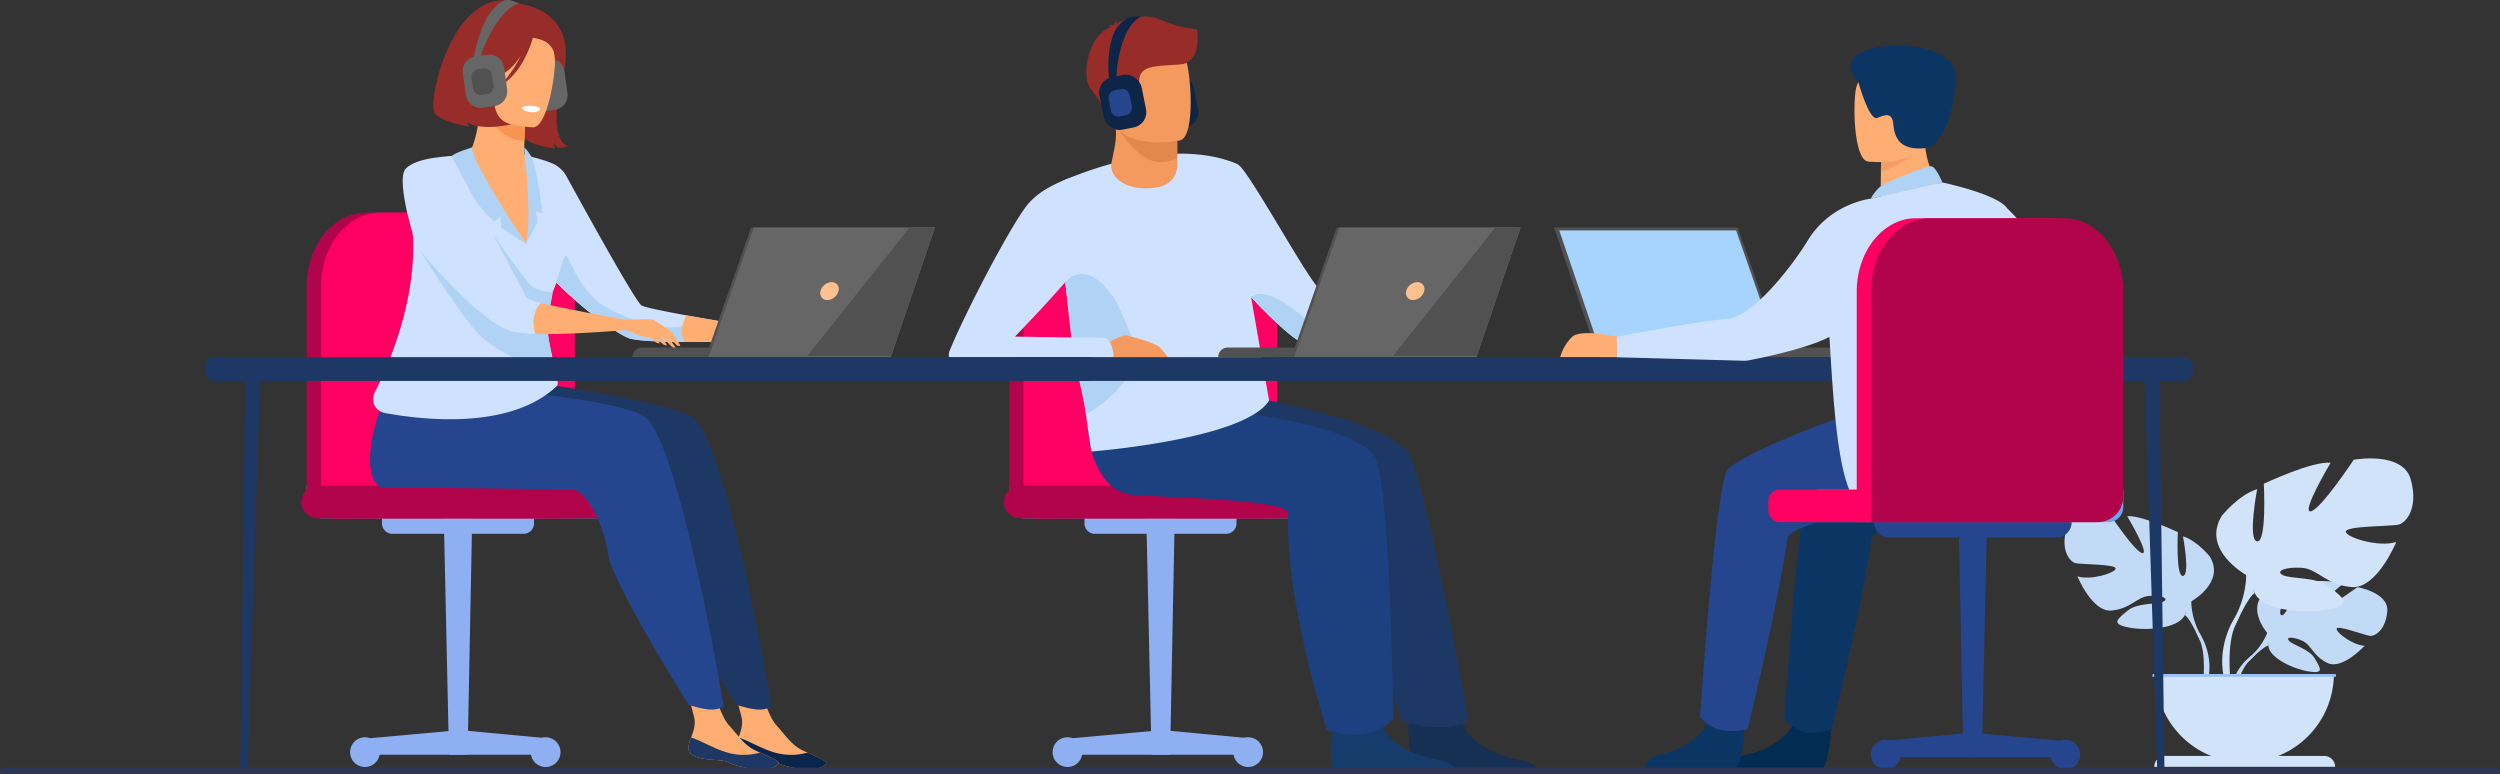 <svg xmlns="http://www.w3.org/2000/svg" width="1020" height="315.777" viewBox="0 0 1020 315.777">
  <rect x="0" y="0" width="1020" height="315.777" fill="#333333" stroke="none"/>
  <g id="Grupo_53806" data-name="Grupo 53806" transform="translate(-2761.074 -1468.767)">
    <g id="Grupo_53776" data-name="Grupo 53776" transform="translate(3170.679 1555.506)">
      <g id="Grupo_53775" data-name="Grupo 53775" transform="translate(0 0)">
        <path id="Rectángulo_5110" data-name="Rectángulo 5110" d="M0,0H125.6a0,0,0,0,1,0,0V13.337a0,0,0,0,1,0,0H6.192A6.192,6.192,0,0,1,0,7.145V0A0,0,0,0,1,0,0Z" transform="translate(2.135 111.391)" fill="#6ca3ea"/>
        <g id="Grupo_53774" data-name="Grupo 53774" transform="translate(19.861 124.728)">
          <path id="Trazado_99563" data-name="Trazado 99563" d="M3239.171,1772.187h-7.58l-2.127-96.457h11.58Z" transform="translate(-3191.233 -1675.73)" fill="#8eaff1"/>
          <path id="Trazado_99564" data-name="Trazado 99564" d="M3279.379,1751.983h-73.72v-6.659l37.573-3.389,36.147,3.389Z" transform="translate(-3198.498 -1655.526)" fill="#8eaff1"/>
          <path id="Trazado_99565" data-name="Trazado 99565" d="M3200.172,1750.251a6.064,6.064,0,1,1,6.064,6.064A6.063,6.063,0,0,1,3200.172,1750.251Z" transform="translate(-3200.172 -1654.839)" fill="#8eaff1"/>
          <path id="Trazado_99566" data-name="Trazado 99566" d="M3256.655,1750.251a6.064,6.064,0,1,1,6.064,6.064A6.064,6.064,0,0,1,3256.655,1750.251Z" transform="translate(-3182.935 -1654.839)" fill="#8eaff1"/>
          <path id="Rectángulo_5111" data-name="Rectángulo 5111" d="M0,0H62.026a0,0,0,0,1,0,0V2.088a4.241,4.241,0,0,1-4.241,4.241H4.241A4.241,4.241,0,0,1,0,2.088V0A0,0,0,0,1,0,0Z" transform="translate(13.008)" fill="#8eaff1"/>
        </g>
        <path id="Trazado_99567" data-name="Trazado 99567" d="M3197.115,1704.893a10.524,10.524,0,0,1-10.524-10.524V1610.3c0-16.644,10.881-30.136,24.305-30.136h54.963c13.422,0,24.305,13.493,24.305,30.136v94.591Z" transform="translate(-3184.456 -1580.166)" fill="#b2044b"/>
        <path id="Trazado_99568" data-name="Trazado 99568" d="M3196.835,1704.893a5.77,5.77,0,0,1-5.77-5.77V1610.3c0-16.644,10.881-30.136,24.3-30.136h54.963c13.424,0,24.3,13.493,24.3,30.136v94.591Z" transform="translate(-3183.09 -1580.166)" fill="#ff0062"/>
        <path id="Trazado_99569" data-name="Trazado 99569" d="M3326.077,1678.848H3191.623a6.667,6.667,0,0,1-6.668-6.668h0a6.667,6.667,0,0,1,6.668-6.668h134.454a6.667,6.667,0,0,1,6.668,6.668h0A6.667,6.667,0,0,1,3326.077,1678.848Z" transform="translate(-3184.955 -1554.121)" fill="#b2044b"/>
      </g>
    </g>
    <g id="Grupo_53779" data-name="Grupo 53779" transform="translate(3148.174 1475.506)">
      <path id="Trazado_99570" data-name="Trazado 99570" d="M3364.888,1761.643h-50.056c-2.408-2.938-3.758-16.756-3.394-20.3.076-.712.975-4.026.975-4.026s18.482-7.8,20.83,2.672c.071.329.158.65.253.966,2.958,9.792,16.226,14.243,23.887,15.482C3362.367,1757.249,3364.207,1759.838,3364.888,1761.643Z" transform="translate(-3123.869 -1453.059)" fill="#163054"/>
      <path id="Trazado_99571" data-name="Trazado 99571" d="M3255.328,1635.591c1.808,0,68.527,9.328,82.412,24.933,6.936,7.794,25.068,109.937,25.068,109.937s-8.431,5.984-26.963.376c0,0-24.461-66.091-23.457-84.773.278-5.166-59.31-7.327-69.857-9.806s-23.635-8.558-17.958-18.706S3255.328,1635.591,3255.328,1635.591Z" transform="translate(-3150.78 -1483.252)" fill="#1e3865"/>
      <path id="Trazado_99572" data-name="Trazado 99572" d="M3338.925,1761.289h-50.056c-2.408-2.938-1.521-13.779-1.156-17.318.076-.713.126-1.129.126-1.129s17.094-13.672,19.442-3.2c.071.329.158.65.253.966,2.958,9.793,16.226,14.243,23.887,15.482C3336.4,1756.894,3338.243,1759.484,3338.925,1761.289Z" transform="translate(-3131.233 -1452.704)" fill="#153c6b"/>
      <path id="Trazado_99573" data-name="Trazado 99573" d="M3232.415,1641.659c1.806,0,81.49,3.957,95.375,21.144,6.936,8.585,7.967,107.739,7.967,107.739s-8.582,10.64-27.113,4.463c0,0-17.03-52.606-15.779-88.429.2-5.693-49.6-6.346-63.276-7.433-17.348-1.38-21.731-30.5-16.052-41.674S3232.415,1641.659,3232.415,1641.659Z" transform="translate(-3154.443 -1483.922)" fill="#1c4080"/>
      <g id="Grupo_53778" data-name="Grupo 53778" transform="translate(-0.001 0)">
        <rect id="Rectángulo_5112" data-name="Rectángulo 5112" width="17.53" height="21.841" rx="6.325" transform="matrix(0.98, -0.198, 0.198, 0.98, 81.467, 26.034)" fill="#0d2546"/>
        <path id="Trazado_99574" data-name="Trazado 99574" d="M3287.616,1662.482c-9.991,15.954-72.381,20.763-72.381,20.763-1.052-2.549-5.793-43.68-6.6-46.518a138.018,138.018,0,0,1-4.18-22.582c-.01-.1-.022-.2-.033-.295a263.636,263.636,0,0,1-1.25-33.753c.111-4.443.287-7.18.3-7.313v0c.15-.064.306-.125.456-.187,3.774-1.584,7.4-2.948,10.865-4.131l.029-.007c2.917-1,5.726-1.853,8.428-2.593a123.015,123.015,0,0,1,13.254-2.891,96.794,96.794,0,0,1,13.084-1.207c.177-.008.349-.008.525-.012q1.547-.025,3,.008c9.744.209,16.227,2.148,19.507,3.44.456.18.848.35,1.175.5l.129.054c.371.166.658.305.859.406a.4.4,0,0,1,.078.043c.1.051.19.1.281.158l5.132,53.948Z" transform="translate(-3156.918 -1505.789)" fill="#cee2ff"/>
        <path id="Trazado_99575" data-name="Trazado 99575" d="M3340.721,1632.711c-7.131,3.311-49.553,6.09-53.628,4.918-2.09-.6-10.836-8.307-19.634-17.784l-.008-.007c-8.327-8.963-16.722-19.514-19.554-27.107a46.456,46.456,0,0,1-.817-29.455s10.824-.046,15.236,2.618,29.644,49.136,33.016,50.361,43.34,3.517,47.915,5.689C3343.248,1621.945,3347.847,1629.4,3340.721,1632.711Z" transform="translate(-3144.102 -1505.321)" fill="#cee2ff"/>
        <path id="Trazado_99576" data-name="Trazado 99576" d="M3245.4,1566.737l-.01,2.627s.73,8.215-9.385,9.43-17.784-3.177-17.521-9.516c.9-4.91,1.9-8.282,1.96-12.344a28.711,28.711,0,0,0-.366-4.919l19.6-.421,5.775.934Z" transform="translate(-3152.22 -1508.886)" fill="#f59a5f"/>
        <path id="Trazado_99577" data-name="Trazado 99577" d="M3245.081,1552.429l-.053,14.209a16.559,16.559,0,0,1-7.062,1.57c-9.01.014-17.977-14.485-18.26-16.292Z" transform="translate(-3151.845 -1508.788)" fill="#e3884d"/>
        <path id="Trazado_99578" data-name="Trazado 99578" d="M3247.344,1567.283s-25.1,5.111-28.04-10.568-8.163-25.579,7.739-29.5,20.144,1.472,22.4,6.466S3253.8,1565.55,3247.344,1567.283Z" transform="translate(-3152.953 -1516.739)" fill="#f59a5f"/>
        <path id="Trazado_99579" data-name="Trazado 99579" d="M3255.925,1524.15a52.605,52.605,0,0,1-15.264-4.1c-6.707-2.9-15.158.318-17.9,1.768a4.086,4.086,0,0,1,.667-1.652,3.686,3.686,0,0,0-1.411,2.1c-.127.094-.184.158-.152.18a4.723,4.723,0,0,0-2.293.151s.628-.09.852.313a.37.37,0,0,0,.1.111c-10.448,5.068-11.388,21.592-8.018,25.411,4.055,4.593,8.925,14.944,8.925,14.944a8.88,8.88,0,0,0,1.023-6.5c-.741-4.046,2.754-4.051,7.167-5.9s.725-6.993,4.585-10.127,18.028-1.316,17.84-3.707C3257.3,1535.217,3255.926,1524.689,3255.925,1524.15Z" transform="translate(-3154.573 -1518.872)" fill="#982c29"/>
        <path id="Trazado_99580" data-name="Trazado 99580" d="M3212.571,1656.586c-1.2-8.122-4.064-18.436-5.407-27.209-1.116-7.3-2.187-19.041-3.024-26.7-.011-.1-.022-.2-.033-.295.054.026.144.172.2.1,2.772-3.366,10.337-7.049,19.5,6.363,1.829,2.672,9.311,19.1,9.043,22.467C3231.634,1646.657,3212.571,1656.586,3212.571,1656.586Z" transform="translate(-3156.605 -1494.319)" fill="#b0d2f5"/>
        <path id="Trazado_99581" data-name="Trazado 99581" d="M3215.184,1627.5a7.616,7.616,0,0,1,.966-4.633s1.174-.761,2.733-1.648c2.324-1.312,5.5-2.9,6.944-2.644.258.047.607.123,1.021.223,3.415.818,11.378,3.272,12.582,4.709.992,1.181,2.342,2.686,3.272,3.994Z" transform="translate(-3153.246 -1488.453)" fill="#f59a5f"/>
        <path id="Trazado_99582" data-name="Trazado 99582" d="M3234.915,1642.94h-67.072a4.071,4.071,0,0,1,.05-2.256c2-5.053,5.906-13.373,10.4-22.3,3.309-6.566,6.933-13.463,10.357-19.63,4.75-8.563,9.1-15.726,11.661-18.664a30.349,30.349,0,0,1,7.216-5.847,51.045,51.045,0,0,1,6.732-3.362v0c.15-.064.306-.125.456-.186a59.374,59.374,0,0,1,8.373-2.723s.051,2.119.055,5.377c.014,9.453-.349,28.505-3.366,33.153a61.9,61.9,0,0,1-4.365,5.55c-.057.065-.111.131-.168.195-1.06,1.242-2.234,2.579-3.466,3.955-7,7.842-15.866,17.051-16.947,18.172-.075.076-.111.115-.111.115h.128l18.808.262,5.769.078,11.962.166a4.518,4.518,0,0,1,1.96,1.667A12.106,12.106,0,0,1,3234.915,1642.94Z" transform="translate(-3167.712 -1503.889)" fill="#cee2ff"/>
        <path id="Trazado_99583" data-name="Trazado 99583" d="M3335.488,1619.8c-7.131,3.311-49.553,6.09-53.628,4.918-2.09-.6-10.836-8.307-19.634-17.784.433.057,4.457-6.65,22.805,9.4,0,0,4.8,2.138,17.881.941S3332.781,1615.636,3335.488,1619.8Z" transform="translate(-3138.869 -1492.408)" fill="#b0d2f5"/>
        <rect id="Rectángulo_5113" data-name="Rectángulo 5113" width="17.53" height="21.841" rx="6.325" transform="translate(60.229 26.033) rotate(-11.42)" fill="#0d2546"/>
        <g id="Grupo_53777" data-name="Grupo 53777" transform="translate(65.125)">
          <path id="Trazado_99584" data-name="Trazado 99584" d="M3218.351,1545.662c-.668-1.208-1.651-10.933,1.022-18.676a12.4,12.4,0,0,1,6-7.315,6.422,6.422,0,0,1,3.092-.8l2.634.043c-8.673,3.673-10.684,23.318-10.008,25.413a.8.8,0,0,0-.068-.146Z" transform="translate(-3217.609 -1518.872)" fill="#0d2546"/>
        </g>
        <path id="Rectángulo_5114" data-name="Rectángulo 5114" d="M3.151,0H5.582A3.152,3.152,0,0,1,8.734,3.152V7.731a3.151,3.151,0,0,1-3.151,3.151H3.151A3.151,3.151,0,0,1,0,7.731V3.151A3.151,3.151,0,0,1,3.151,0Z" transform="translate(64.611 30.738) rotate(-11.419)" fill="#25468f"/>
      </g>
    </g>
    <g id="Grupo_53786" data-name="Grupo 53786" transform="translate(3603.392 1655.798)">
      <g id="Grupo_53781" data-name="Grupo 53781" transform="translate(67.72 50.011)">
        <path id="Trazado_99585" data-name="Trazado 99585" d="M3580.816,1716.526s-8.863-10.225-.547-16.718c0,0,6.075-3.636,11.027-3.341,0,0-7.018,11.637-4.748,12.795s6.875-13.526,6.875-13.526,13.824-1.325,18.271.79c0,0-11.817,9.562-9.329,10.131s15.253-8.816,15.253-8.816,12.867,2.165,12.18,9.926-5.119,10.157-7.068,9.95-13.346-4.508-13.595-2.93,6.614,6.737,11.418,6.979c0,0-9.071,9.892-15.1,7.037s-6.543-7.381-10.3-9.077-6.966-1.693-5.414.038,8.353,3.413,10.5,7.172,4.078,6.294-2.16,5.366-16.375-5.44-16.82-10.607Z" transform="translate(-3565.835 -1695.326)" fill="#c3daf6"/>
        <g id="Grupo_53780" data-name="Grupo 53780" transform="translate(0 12.588)">
          <path id="Trazado_99586" data-name="Trazado 99586" d="M3624.337,1705.031s-34.945-1.331-42.663,8.552a24.973,24.973,0,0,1-6.959,9.656l-.818,2.206s6.056-6.313,8.223-6.694C3582.12,1718.749,3578.73,1706.507,3624.337,1705.031Z" transform="translate(-3566.694 -1704.971)" fill="#c3daf6"/>
          <path id="Trazado_99587" data-name="Trazado 99587" d="M3576.4,1719.17a21.649,21.649,0,0,0-8.021,15.285l1.361.121s2.4-10.133,6.726-14.1S3576.4,1719.17,3576.4,1719.17Z" transform="translate(-3568.378 -1700.903)" fill="#c3daf6"/>
        </g>
      </g>
      <g id="Grupo_53783" data-name="Grupo 53783" transform="translate(-0.001 22.253)">
        <path id="Trazado_99588" data-name="Trazado 99588" d="M3568.2,1710.158s14.1-7.806,7.521-18.4c0,0-5.264-6.505-10.9-8.177,0,0,3.007,15.8,0,16.17s-2.068-17.843-2.068-17.843-14.85-7.063-20.678-6.506c0,0,9.21,15.428,6.2,15.056s-13.347-15.986-13.347-15.986-15.227-2.788-17.67,6.134,1.5,13.383,3.759,13.941,16.731.372,16.355,2.23-10.151,4.832-15.6,3.16c0,0,6.014,14.683,13.91,13.939s10.338-5.576,15.226-5.948,8.459.929,6.016,2.231-10.715.427-14.662,3.746-7.143,5.363.188,6.849,20.49.557,23.121-5.018Z" transform="translate(-3516.491 -1674.058)" fill="#c3daf6"/>
        <g id="Grupo_53782" data-name="Grupo 53782" transform="translate(7.726 9.334)">
          <path id="Trazado_99589" data-name="Trazado 99589" d="M3522.411,1681.21s39.477,12.639,43.987,26.765a29.378,29.378,0,0,0,3.76,13.568v2.789s-4.136-9.479-6.392-10.781C3563.767,1713.552,3572.6,1701.283,3522.411,1681.21Z" transform="translate(-3522.411 -1681.21)" fill="#c3daf6"/>
          <path id="Trazado_99590" data-name="Trazado 99590" d="M3559.435,1712.519s6.087,9.141,2.617,20.268l-1.566-.415s1.521-12.256-1.665-18.42S3559.435,1712.519,3559.435,1712.519Z" transform="translate(-3511.688 -1672.185)" fill="#c3daf6"/>
        </g>
      </g>
      <g id="Grupo_53785" data-name="Grupo 53785" transform="translate(61.925 0)">
        <path id="Trazado_99591" data-name="Trazado 99591" d="M3576.156,1704.594s-18.584-10.29-9.913-24.255c0,0,6.938-8.576,14.373-10.781,0,0-3.964,20.825,0,21.316s2.725-23.522,2.725-23.522,19.576-9.31,27.258-8.575c0,0-12.142,20.336-8.178,19.845s17.594-21.07,17.594-21.07,20.071-3.676,23.293,8.085-1.982,17.641-4.957,18.377-22.053.49-21.557,2.94,13.38,6.37,20.567,4.165c0,0-7.929,19.357-18.336,18.377s-13.63-7.351-20.073-7.84-11.15,1.224-7.929,2.939,14.125.563,19.329,4.936,9.415,7.07-.248,9.031-27.009.735-30.479-6.616Z" transform="translate(-3563.938 -1657.008)" fill="#d0e3f9"/>
        <g id="Grupo_53784" data-name="Grupo 53784" transform="translate(2.402 12.305)">
          <path id="Trazado_99592" data-name="Trazado 99592" d="M3632.441,1666.436s-52.038,16.661-57.983,35.281a38.734,38.734,0,0,1-4.956,17.886v3.675s5.452-12.5,8.425-14.211C3577.927,1709.068,3566.281,1692.9,3632.441,1666.436Z" transform="translate(-3564.642 -1666.436)" fill="#d0e3f9"/>
          <path id="Trazado_99593" data-name="Trazado 99593" d="M3570.638,1707.707s-8.025,12.049-3.451,26.717l2.065-.548s-2-16.155,2.2-24.28S3570.638,1707.707,3570.638,1707.707Z" transform="translate(-3565.778 -1654.539)" fill="#d0e3f9"/>
        </g>
      </g>
      <path id="Trazado_99594" data-name="Trazado 99594" d="M3581.331,1760.429a36.2,36.2,0,0,0,36.4-36h-72.808A36.2,36.2,0,0,0,3581.331,1760.429Z" transform="translate(-3507.814 -1636.432)" fill="#d0e3f9"/>
      <path id="Trazado_99595" data-name="Trazado 99595" d="M3618.354,1754.454h-73.812a4.466,4.466,0,0,1,4.489-4.442h64.833a4.467,4.467,0,0,1,4.491,4.442Z" transform="translate(-3507.932 -1628.626)" fill="#d0e3f9"/>
      <rect id="Rectángulo_5115" data-name="Rectángulo 5115" width="74.833" height="1.104" transform="translate(35.915 88.001)" fill="#97c0f8"/>
    </g>
    <g id="Grupo_53794" data-name="Grupo 53794" transform="translate(2884.051 1468.767)">
      <g id="Grupo_53789" data-name="Grupo 53789" transform="translate(0 86.739)">
        <g id="Grupo_53788" data-name="Grupo 53788">
          <path id="Rectángulo_5116" data-name="Rectángulo 5116" d="M0,0H125.6a0,0,0,0,1,0,0V13.337a0,0,0,0,1,0,0H6.192A6.192,6.192,0,0,1,0,7.145V0A0,0,0,0,1,0,0Z" transform="translate(2.136 111.391)" fill="#6ca3ea"/>
          <g id="Grupo_53787" data-name="Grupo 53787" transform="translate(19.861 124.728)">
            <path id="Trazado_99596" data-name="Trazado 99596" d="M3019.563,1772.187h-7.58l-2.126-96.457h11.58Z" transform="translate(-2971.624 -1675.73)" fill="#8eaff1"/>
            <path id="Trazado_99597" data-name="Trazado 99597" d="M3059.77,1751.983h-73.72v-6.659l37.574-3.389,36.146,3.389Z" transform="translate(-2978.888 -1655.526)" fill="#8eaff1"/>
            <path id="Trazado_99598" data-name="Trazado 99598" d="M2980.563,1750.251a6.064,6.064,0,1,1,6.064,6.064A6.064,6.064,0,0,1,2980.563,1750.251Z" transform="translate(-2980.563 -1654.839)" fill="#8eaff1"/>
            <path id="Trazado_99599" data-name="Trazado 99599" d="M3037.046,1750.251a6.065,6.065,0,1,1,6.064,6.064A6.064,6.064,0,0,1,3037.046,1750.251Z" transform="translate(-2963.326 -1654.839)" fill="#8eaff1"/>
            <path id="Rectángulo_5117" data-name="Rectángulo 5117" d="M0,0H62.026a0,0,0,0,1,0,0V2.088a4.241,4.241,0,0,1-4.241,4.241H4.241A4.241,4.241,0,0,1,0,2.088V0A0,0,0,0,1,0,0Z" transform="translate(13.009)" fill="#8eaff1"/>
          </g>
          <path id="Trazado_99600" data-name="Trazado 99600" d="M2977.505,1704.893a10.524,10.524,0,0,1-10.523-10.524V1610.3c0-16.644,10.883-30.136,24.307-30.136h54.962c13.424,0,24.307,13.493,24.307,30.136v94.591Z" transform="translate(-2964.847 -1580.166)" fill="#b2044b"/>
          <path id="Trazado_99601" data-name="Trazado 99601" d="M2977.226,1704.893a5.771,5.771,0,0,1-5.77-5.77V1610.3c0-16.644,10.882-30.136,24.306-30.136h54.962c13.424,0,24.305,13.493,24.305,30.136v94.591Z" transform="translate(-2963.481 -1580.166)" fill="#ff0062"/>
          <path id="Trazado_99602" data-name="Trazado 99602" d="M3106.468,1678.848H2972.014a6.668,6.668,0,0,1-6.668-6.668h0a6.668,6.668,0,0,1,6.668-6.668h134.453a6.669,6.669,0,0,1,6.67,6.668h0A6.669,6.669,0,0,1,3106.468,1678.848Z" transform="translate(-2965.346 -1554.121)" fill="#b2044b"/>
        </g>
      </g>
      <g id="Grupo_53793" data-name="Grupo 53793" transform="translate(28.024 0)">
        <path id="Trazado_99603" data-name="Trazado 99603" d="M3101.569,1753.694c-.4,3.875,4.991,4.876,11.243,5.255s4.348,1.639,12.9,3.284,12.016-.664,12.648-1.817c.563-1.021-3.405-2.671-7.632-4.533-.533-.232-1.065-.471-1.6-.711-4.757-2.154-7.394-6.469-11.077-10.483-3.49-3.8-6.712-15.893-6.712-15.893l-11.622-2.612s3.155,10.884,4.241,15.528c.638,2.731-.38,5.766-1.279,8.075A15.219,15.219,0,0,0,3101.569,1753.694Z" transform="translate(-2952.362 -1448.867)" fill="#ffae73"/>
        <path id="Trazado_99604" data-name="Trazado 99604" d="M3112.384,1753.43c6.252.379,4.348,1.639,12.9,3.284s12.015-.664,12.648-1.817c.563-1.021-3.4-2.67-7.632-4.533l-.066.072a24.4,24.4,0,0,1-12.985.016c-5.654-1.6-11.1-5.047-15-6.184a15.2,15.2,0,0,0-1.114,3.908C3100.743,1752.051,3106.133,1753.052,3112.384,1753.43Z" transform="translate(-2951.935 -1443.348)" fill="#09254c"/>
        <path id="Trazado_99605" data-name="Trazado 99605" d="M3113.854,1652.222c-6.254-4.391-47.621-12.219-68.73-14.482l-23.333-20.255s-19.861,29.416-20.018,51.92c-.074,10.494,4.759,11.535,4.76,11.538s74.8.555,78.077.893c5.367.553,12.447,13.924,14.216,26.1s32.96,61.7,32.96,61.7,6.5,2.084,9.512,1.907a9.493,9.493,0,0,0,4.733-1.274S3127.956,1662.126,3113.854,1652.222Z" transform="translate(-2982.254 -1482.038)" fill="#1e3865"/>
        <path id="Trazado_99606" data-name="Trazado 99606" d="M3086.746,1753.694c-.4,3.875,4.991,4.876,11.243,5.255s4.347,1.639,12.9,3.284,12.015-.664,12.648-1.817c.564-1.021-3.4-2.671-7.631-4.533-.532-.232-1.065-.471-1.6-.711-4.757-2.154-7.394-6.469-11.078-10.483-3.489-3.8-6.712-15.893-6.712-15.893l-11.622-2.612s3.155,10.884,4.241,15.528c.639,2.731-.379,5.766-1.279,8.075A15.227,15.227,0,0,0,3086.746,1753.694Z" transform="translate(-2956.886 -1448.867)" fill="#ffae73"/>
        <path id="Trazado_99607" data-name="Trazado 99607" d="M3097.562,1753.43c6.25.379,4.347,1.639,12.9,3.284s12.015-.664,12.648-1.817c.564-1.021-3.4-2.67-7.631-4.533l-.068.072a24.4,24.4,0,0,1-12.985.016c-5.654-1.6-11.1-5.047-15-6.184a15.217,15.217,0,0,0-1.113,3.908C3085.919,1752.051,3091.31,1753.052,3097.562,1753.43Z" transform="translate(-2956.458 -1443.348)" fill="#1e3865"/>
        <path id="Trazado_99608" data-name="Trazado 99608" d="M3098.9,1652.222c-5.432-3.814-21.773-6.771-39.809-8.967a12.132,12.132,0,0,1-10.3-9.107h0l-41.955-16.663s-19.86,29.416-20.017,51.92c-.073,10.494,4.76,11.535,4.761,11.538s74.8.555,78.077.893c5.367.553,12.446,13.924,14.215,26.1s32.959,61.7,32.959,61.7,6.505,2.084,9.514,1.907a9.5,9.5,0,0,0,4.732-1.274S3113,1662.126,3098.9,1652.222Z" transform="translate(-2986.817 -1482.038)" fill="#25468f"/>
        <path id="Trazado_99609" data-name="Trazado 99609" d="M3036.745,1545.329s-12.231,6.253-3.319,19.684c0,0-10.508,1.215-13.15-1.806a8.564,8.564,0,0,0,.863,1.967s-10.181-1.335-13.827-5.192,7.727-55.179,34.84-44.677c0,0,24.106,2.2,17.265,29.37s2.147,28.682,2.147,28.682a12.988,12.988,0,0,1-3.914.61s-1.65-.97-1.835-2a6.367,6.367,0,0,0,.462,2.154s-9.855-.71-14.085-5.186S3034.409,1550.779,3036.745,1545.329Z" transform="translate(-2980.765 -1513.653)" fill="#982c29"/>
        <path id="Rectángulo_5118" data-name="Rectángulo 5118" d="M6.133,0h4.731A6.132,6.132,0,0,1,17,6.132v8.911a6.132,6.132,0,0,1-6.132,6.132H6.133A6.133,6.133,0,0,1,0,15.042V6.133A6.133,6.133,0,0,1,6.133,0Z" transform="translate(61.623 25.361) rotate(-7.885)" fill="#666"/>
        <path id="Trazado_99610" data-name="Trazado 99610" d="M3056.825,1589.915c-3.649,2.818-5.958,12.988-11.843,14.666-22.057,6.295-33.9-19.9-37.771-32.682a19.21,19.21,0,0,1,7.444-2.709c1.6-.273,3.294-.486,4.7-.626,2.408-2.048,5.741-10.1,5.945-22.337l1.065.228,17.837,3.917s-.521,5.633-.646,10.939c-.094,4.152-.228,5.143.092,5.638,1.388.227,3.023,3.775,3.023,3.775a.043.043,0,0,0,.009.017A113.429,113.429,0,0,1,3056.825,1589.915Z" transform="translate(-2980.594 -1503.785)" fill="#ffae73"/>
        <path id="Trazado_99611" data-name="Trazado 99611" d="M3039.721,1550.321s-.525,5.629-.646,10.939c-10.017-.49-15.125-9.742-17.192-14.854Z" transform="translate(-2976.116 -1503.73)" fill="#f99352"/>
        <g id="Grupo_53790" data-name="Grupo 53790" transform="translate(1.22 62.995)">
          <path id="Trazado_99612" data-name="Trazado 99612" d="M3140.855,1638.073s-10.487.385-21.878.424c-1.347.009-2.711.009-4.066,0-9.28-.039-18.394-.363-22.274-1.364-3.79-.974-18.366-10.855-30.032-22.826l-.005-.005c-.9,2.152-1.586,3.8-1.6,3.934a60.581,60.581,0,0,1-1.612,7.963c-.05.176-.094.359-.133.54-.031.142-.057.287-.089.433s-.053.279-.07.422c-1.254,7.68,2.564,19.327,3.675,25.249.355,1.878.435,3.181,0,3.6-19,18.016-54.64,13.925-70.287,11.02a5.779,5.779,0,0,1-4.1-8.3c6.033-11.932,17.353-38.292,15.524-65.159-.062-.916,8.49-30.25,8.49-30.25s6.647-1.16,14.327-1.78c.727.66,2.22,19.957,11.826,21.073,1.563.182,11.59,15.492,11.59,15.492l3.034-15.642-3.592-20.755c4.61,1.351,7.139,1.839,10.97,3.366a12.117,12.117,0,0,1,6.117,5.435c6.714,12.269,28.5,51.836,30.722,52.758,2.082.864,9.93,2.432,18.235,3.947h0c11.112,2.032,23.04,3.958,23.04,3.958Z" transform="translate(-2987.752 -1561.974)" fill="#cee2ff"/>
          <path id="Trazado_99613" data-name="Trazado 99613" d="M3040.6,1625.305l-3.493.011.01-.014Z" transform="translate(-2972.689 -1542.648)" fill="#cee2ff"/>
        </g>
        <path id="Trazado_99614" data-name="Trazado 99614" d="M3043.253,1562.947s-23.718-.466-23.2-15.231-2.2-24.77,12.969-25.1,17.908,5.41,18.934,10.38S3049.437,1562.687,3043.253,1562.947Z" transform="translate(-2976.677 -1510.993)" fill="#ffae73"/>
        <path id="Trazado_99615" data-name="Trazado 99615" d="M3101.477,1628.862c-1.347.006-2.712.006-4.069,0-9.276-.039-18.393-.365-22.27-1.365-3.79-.976-18.369-10.856-30.035-22.826l0-.007s2.46-9.421,3.521-11,5.245,13.747,15.024,19.984,25.081,10.6,32.512,8.837C3101.162,1621.3,3101.674,1625.8,3101.477,1628.862Z" transform="translate(-2969.031 -1489.342)" fill="#b0d2f5"/>
        <path id="Trazado_99616" data-name="Trazado 99616" d="M3034.258,1547.343s.152,1.767,4.041,2.047c0,0,3.265.235,3.4-1.665A9.577,9.577,0,0,0,3034.258,1547.343Z" transform="translate(-2972.34 -1503.608)" fill="#fff"/>
        <path id="Trazado_99617" data-name="Trazado 99617" d="M3045.246,1521.682s-6.073,17.987-15.182,21.038-12.129-.561-12.129-.561a26.347,26.347,0,0,0,7.482-16.14S3040.133,1514.328,3045.246,1521.682Z" transform="translate(-2977.321 -1512.016)" fill="#982c29"/>
        <path id="Trazado_99618" data-name="Trazado 99618" d="M3030.171,1526.594s12.367-.694,16.062,2.827c2.665,2.538,2.6,3.865,2.81,7.249,0,0,5.407-8.341-.157-14.179C3042.985,1516.3,3030.171,1526.594,3030.171,1526.594Z" transform="translate(-2973.587 -1511.633)" fill="#982c29"/>
        <path id="Trazado_99619" data-name="Trazado 99619" d="M3041.827,1523.567s-3.1,17.21-14.417,23.462c0,0,10.965-11.223,11.159-22.45S3041.827,1523.567,3041.827,1523.567Z" transform="translate(-2974.429 -1511.998)" fill="#982c29"/>
        <path id="Trazado_99620" data-name="Trazado 99620" d="M3007.311,1559.98c3.647,3.859,13.827,5.2,13.827,5.2a8.464,8.464,0,0,1-.86-1.969c5.231,4.242,18.079,1.161,18.079,1.161-10.25-2.263-6.931-17.054-3.445-17.685a320.807,320.807,0,0,1,7.947-31.28c-.453-.074-.71-.1-.71-.1C3015.039,1504.8,3003.666,1556.125,3007.311,1559.98Z" transform="translate(-2980.766 -1513.653)" fill="#982c29"/>
        <g id="Grupo_53792" data-name="Grupo 53792" transform="translate(36.992)">
          <path id="Rectángulo_5119" data-name="Rectángulo 5119" d="M6.132,0h4.732A6.131,6.131,0,0,1,17,6.131v8.911a6.132,6.132,0,0,1-6.132,6.132H6.132A6.132,6.132,0,0,1,0,15.042V6.132A6.132,6.132,0,0,1,6.132,0Z" transform="matrix(0.99, -0.138, 0.138, 0.99, 0, 23.848)" fill="#666"/>
          <g id="Grupo_53791" data-name="Grupo 53791" transform="translate(5.314)">
            <path id="Trazado_99621" data-name="Trazado 99621" d="M3019.33,1538.622c-.582-1.091,1.459-9.57,4.461-16.145,1.45-3.178,5.112-7.432,7.725-8.528a5.625,5.625,0,0,1,3.221,0,24.515,24.515,0,0,1,2.827,1.141c-8.589,2.677-16.054,20.676-15.512,22.54a.637.637,0,0,0-.057-.132Z" transform="translate(-3019.231 -1513.708)" fill="#666"/>
          </g>
          <path id="Rectángulo_5120" data-name="Rectángulo 5120" d="M3.055,0H5.413A3.055,3.055,0,0,1,8.468,3.055V7.5A3.055,3.055,0,0,1,5.413,10.55H3.056A3.056,3.056,0,0,1,0,7.494V3.055A3.055,3.055,0,0,1,3.055,0Z" transform="matrix(0.99, -0.138, 0.138, 0.99, 3.96, 28.661)" fill="#515151"/>
        </g>
        <path id="Trazado_99622" data-name="Trazado 99622" d="M3066.8,1613.793s10.171-.585,11.16-.052c1.605.866,7.068,4.384,7.925,5.406a57.043,57.043,0,0,1,3.1,5.124s-.971.269-1.41-.124-3.756-3.921-3.756-3.921l3.409,5.179a2.885,2.885,0,0,1-1.646-.567c-.467-.514-3.653-3.754-3.653-3.754l-1.085-.214a11.784,11.784,0,0,1,1.7,1.689,10.533,10.533,0,0,1,1,1.666,8.02,8.02,0,0,1-1.275-.309c-.3-.145-3.158-2.644-3.158-2.644l1.514,2.065a3.97,3.97,0,0,1-1.357-.277c-.335-.227-2.561-2.276-2.955-2.272a13.3,13.3,0,0,1-4.455-.76c-1.219-.647-5.049-2.129-5.049-2.129Z" transform="translate(-2962.408 -1483.25)" fill="#ffae73"/>
        <path id="Trazado_99623" data-name="Trazado 99623" d="M3020.637,1559.8s-6.8,1.984-8.353,3.545c0,0,7.11,18.178,17.363,26.662l2.74-1.945v4.419l10.264,6.716S3020.111,1565.3,3020.637,1559.8Z" transform="translate(-2979.046 -1499.641)" fill="#b0d2f5"/>
        <path id="Trazado_99624" data-name="Trazado 99624" d="M3058.228,1645.264c-5.381-2.085-23.424-9.388-30.674-16.2-8.1-7.631-24.922-35.064-24.922-35.064l29.426-7.189s12.121,17.694,15.572,21.064c2.648,2.591,8.827,2.787,8.827,2.787l-1.612,7.963c-.05.176-.094.359-.133.54-.031.142-.057.287-.089.433s-.048.279-.07.422C3053.3,1627.7,3057.117,1639.343,3058.228,1645.264Z" transform="translate(-2981.991 -1491.401)" fill="#b0d2f5"/>
        <path id="Trazado_99625" data-name="Trazado 99625" d="M3035.163,1562.805s3.13,24.732.556,36.4c0,0,4.2-7.719,4.79-9.132l-.707-4.242,2.711.942s-2.391-19.719-4.553-23.175-2.96-3.792-2.96-3.792Z" transform="translate(-2972.114 -1499.641)" fill="#b0d2f5"/>
        <path id="Trazado_99626" data-name="Trazado 99626" d="M3111.417,1622.719s-13.123.484-25.948.424c-3.181-4.935.714-10.85.714-10.85h.007c11.111,2.03,23.038,3.956,23.038,3.956Z" transform="translate(-2957.093 -1483.623)" fill="#ffae73"/>
        <path id="Trazado_99627" data-name="Trazado 99627" d="M3117.35,1626.217h-48.5a3.866,3.866,0,0,1,3.866-3.866h44.629Z" transform="translate(-2961.782 -1480.554)" fill="#515151"/>
        <path id="Trazado_99628" data-name="Trazado 99628" d="M3185.2,1584.845l-17.983,52.818h-75.465l18.472-52.818Z" transform="translate(-2954.794 -1491.999)" fill="#515151"/>
        <path id="Trazado_99629" data-name="Trazado 99629" d="M3184.942,1584.845l-17.818,52.329-.165.488H3092.6l18.471-52.818Z" transform="translate(-2954.536 -1491.999)" fill="#666"/>
        <path id="Trazado_99630" data-name="Trazado 99630" d="M3134.957,1605.559a4.875,4.875,0,0,1-4.5,3.654,2.814,2.814,0,0,1-2.81-3.654,4.875,4.875,0,0,1,4.5-3.653A2.813,2.813,0,0,1,3134.957,1605.559Z" transform="translate(-2943.869 -1486.793)" fill="#ffc08f"/>
        <path id="Trazado_99631" data-name="Trazado 99631" d="M3175.5,1584.845l-17.817,52.329h-34.167l41.659-52.329Z" transform="translate(-2945.099 -1491.999)" fill="#515151"/>
        <path id="Trazado_99632" data-name="Trazado 99632" d="M3075.871,1619.68s-24.966,2.181-38.762,1.566v-13.557c9.039,2.5,38.752,7.883,38.752,7.883Z" transform="translate(-2971.47 -1485.028)" fill="#ffae73"/>
        <path id="Trazado_99633" data-name="Trazado 99633" d="M3016.946,1562.521s-14.276.325-18.7,5.1,4.384,31.746,4.384,31.746,26.613,32.593,39.925,34.891c0,0,5.819.795,8.533.838,0,0-2.663-7.753,2.291-12.617,0,0-5.7-1.6-5.936-2.3S3016.946,1562.521,3016.946,1562.521Z" transform="translate(-2983.707 -1498.812)" fill="#cee2ff"/>
      </g>
    </g>
    <g id="Grupo_53798" data-name="Grupo 53798" transform="translate(2845.074 1614.486)">
      <g id="Grupo_53796" data-name="Grupo 53796" transform="translate(0 0.001)">
        <g id="Grupo_53795" data-name="Grupo 53795" transform="translate(14.064 5.47)">
          <path id="Trazado_99634" data-name="Trazado 99634" d="M2947.749,1794.134h-.129c-.765,0-1.379-1.13-1.361-2.5l2.063-160.809,6.083-1.274-5.186,162.095C2949.173,1793.04,2948.53,1794.134,2947.749,1794.134Z" transform="translate(-2946.258 -1629.547)" fill="#1e3865"/>
        </g>
        <rect id="Rectángulo_5121" data-name="Rectángulo 5121" width="363.065" height="9.702" rx="3.171" transform="translate(363.065 9.702) rotate(180)" fill="#1e3865"/>
      </g>
      <g id="Grupo_53797" data-name="Grupo 53797" transform="translate(790.935 5.471)">
        <path id="Trazado_99635" data-name="Trazado 99635" d="M3548.138,1794.134h.129c.765,0,1.379-1.13,1.363-2.5l-2.065-160.809-6.083-1.274,5.187,162.095C3546.714,1793.04,3547.359,1794.134,3548.138,1794.134Z" transform="translate(-3541.483 -1629.547)" fill="#1e3865"/>
      </g>
      <rect id="Rectángulo_5122" data-name="Rectángulo 5122" width="482.856" height="9.702" rx="3.657" transform="translate(810.729 9.703) rotate(180)" fill="#1e3865"/>
    </g>
    <g id="Grupo_53799" data-name="Grupo 53799" transform="translate(3258.119 1561.612)">
      <path id="Trazado_99636" data-name="Trazado 99636" d="M3300.444,1626.217h-48.5a3.865,3.865,0,0,1,3.865-3.866h44.63Z" transform="translate(-3251.949 -1573.399)" fill="#515151"/>
      <path id="Trazado_99637" data-name="Trazado 99637" d="M3368.294,1584.845l-17.983,52.818h-75.464l18.471-52.818Z" transform="translate(-3244.962 -1584.845)" fill="#515151"/>
      <path id="Trazado_99638" data-name="Trazado 99638" d="M3368.036,1584.845l-17.818,52.329-.165.488h-74.362l18.471-52.818Z" transform="translate(-3244.704 -1584.845)" fill="#666"/>
      <path id="Trazado_99639" data-name="Trazado 99639" d="M3318.051,1605.559a4.875,4.875,0,0,1-4.5,3.654,2.814,2.814,0,0,1-2.811-3.654,4.875,4.875,0,0,1,4.5-3.653A2.813,2.813,0,0,1,3318.051,1605.559Z" transform="translate(-3234.037 -1579.638)" fill="#ffc08f"/>
      <path id="Trazado_99640" data-name="Trazado 99640" d="M3358.6,1584.845l-17.818,52.329h-34.165l41.659-52.329Z" transform="translate(-3235.267 -1584.845)" fill="#515151"/>
    </g>
    <g id="Grupo_53800" data-name="Grupo 53800" transform="translate(3395.108 1561.612)">
      <path id="Trazado_99641" data-name="Trazado 99641" d="M3356.909,1584.845l18.1,52.874,75.345-.056-18.471-52.818Z" transform="translate(-3356.909 -1584.845)" fill="#515151"/>
      <path id="Trazado_99642" data-name="Trazado 99642" d="M3358.553,1585.734l17.4,51.179.161.478h72.634l-18.042-51.657Z" transform="translate(-3356.407 -1584.573)" fill="#a7d3ff"/>
      <path id="Trazado_99643" data-name="Trazado 99643" d="M3371.031,1626.273l105.231-.056h0a3.866,3.866,0,0,0-3.866-3.866H3369.95Z" transform="translate(-3352.929 -1573.399)" fill="#515151"/>
    </g>
    <g id="Grupo_53805" data-name="Grupo 53805" transform="translate(3397.642 1487.296)">
      <g id="Grupo_53804" data-name="Grupo 53804" transform="translate(-0.001 0.001)">
        <g id="Grupo_53801" data-name="Grupo 53801">
          <path id="Trazado_99644" data-name="Trazado 99644" d="M3453.093,1742.609s-1.061,16.546-4.263,16.775c-.427.03-16.238,0-16.238,0l-20.183-.161s.143-4.863,6.044-5.879,15.786-5.14,19.376-12.93C3441.608,1732.216,3453.093,1742.609,3453.093,1742.609Z" transform="translate(-3342.504 -1464.016)" fill="#032c52"/>
          <path id="Trazado_99645" data-name="Trazado 99645" d="M3505.826,1637.091c.771.649,21.328,22.923,19.648,40.03a9.867,9.867,0,0,1-9.87,8.8h-25.04s-25.55,4.567-26.161,10.088-5.837,35.284-16.2,77.581c0,0-7.635,2.629-12.267.752-6.124-2.483-7.013-5.118-7.013-5.118s6.176-94.708,11.051-101.374,55.1-26.481,71.369-28.454S3505.826,1637.091,3505.826,1637.091Z" transform="translate(-3337.463 -1494.585)" fill="#0b3563"/>
          <path id="Trazado_99646" data-name="Trazado 99646" d="M3381.994,1619.342s-14.53-3.379-18.245,0a18.311,18.311,0,0,0-4.9,8.277h23.145Z" transform="translate(-3358.849 -1500.46)" fill="#ffae73"/>
          <path id="Trazado_99647" data-name="Trazado 99647" d="M3425.99,1742.609s-1.062,16.546-4.264,16.775c-.425.03-16.236,0-16.236,0l-20.183-.161s.142-4.863,6.044-5.879,15.786-5.14,19.377-12.93C3414.505,1732.216,3425.99,1742.609,3425.99,1742.609Z" transform="translate(-3350.775 -1464.016)" fill="#0b3563"/>
          <path id="Trazado_99648" data-name="Trazado 99648" d="M3532.853,1637.091c.584.492,5.033,12.463,8,26.058a18.76,18.76,0,0,1-18.319,22.774h-58.251s-25.55,4.567-26.158,10.088-5.838,35.284-16.2,77.581c0,0-7.661,2.011-13.643-.547a16.88,16.88,0,0,1-5.69-4.62s6.231-93.907,11.106-100.573,55.1-26.481,71.369-28.454S3532.853,1637.091,3532.853,1637.091Z" transform="translate(-3345.499 -1494.585)" fill="#25468f"/>
          <path id="Trazado_99649" data-name="Trazado 99649" d="M3483.354,1577.485l-9.008,8.648-15.349,0c-.018-1.235.034-6.381.087-11.046.005-.274.009-.548.012-.818.012-1.035.026-2.033.037-2.944.031-2.57.057-4.432.057-4.432l3.945-2.7,8.766-6,4.742-3.241c0,.079.392,4.319.45,4.935A35.947,35.947,0,0,0,3483.354,1577.485Z" transform="translate(-3328.288 -1519.651)" fill="#ffae73"/>
          <path id="Trazado_99650" data-name="Trazado 99650" d="M3461.972,1572.652c.292-.123,16.9-7.573,18.841-6.932s4.364,6.574,4.364,6.574l-29.243,6.611S3458.235,1574.226,3461.972,1572.652Z" transform="translate(-3329.221 -1516.378)" fill="#b0d2f5"/>
          <path id="Trazado_99651" data-name="Trazado 99651" d="M3558.018,1620.875c-3.164-19.511-16.523-34.115-22.239-39.589-3.838-5.774-26.386-10.538-26.386-10.538l-29.243,6.611s-16.482,1.789-25.777,17.162c-5.749,9.507-22.212,31.254-33.024,31.928s-44.767,7.264-44.767,7.264v8.352l51.768,1.421a8.859,8.859,0,0,0,1.883-.149c4.455-.842,23.549-4.636,33.046-9.579,1.515,24.454,3.307,61.795,11.848,67.724,9.033,6.272,72.56,7.112,79.287-2.449,3.443-4.892-.778-33.86-6.052-61.792C3554.918,1634.125,3559.345,1629.055,3558.018,1620.875Z" transform="translate(-3353.438 -1514.832)" fill="#cee2ff"/>
          <path id="Trazado_99652" data-name="Trazado 99652" d="M3474.154,1561.356l-.782.486s-7.224,5.2-14.272,7.535c.031-2.57.057-4.432.057-4.432l3.946-2.7Z" transform="translate(-3328.255 -1517.698)" fill="#f59d64"/>
          <path id="Trazado_99653" data-name="Trazado 99653" d="M3456.3,1573.383s23.617,2.794,25.13-11.94,5.582-24.3-9.432-26.7-18.527,2.914-20.228,7.71S3450.2,1572.276,3456.3,1573.383Z" transform="translate(-3330.778 -1526.003)" fill="#ffae73"/>
          <path id="Trazado_99654" data-name="Trazado 99654" d="M3452.788,1542.844s4.457,15.983,7.686,14.65,6.179-2.425,6.6,2.565,2.3,10.842,12.817,9.774,14.94-29.882,11.15-34.408C3480.109,1522.367,3437.6,1527.259,3452.788,1542.844Z" transform="translate(-3331.171 -1527.906)" fill="#0b3563"/>
        </g>
        <g id="Grupo_53803" data-name="Grupo 53803" transform="translate(84.952 70.517)">
          <path id="Rectángulo_5123" data-name="Rectángulo 5123" d="M6.155,0h118.7a0,0,0,0,1,0,0V13.258a0,0,0,0,1,0,0H0a0,0,0,0,1,0,0v-7.1A6.155,6.155,0,0,1,6.155,0Z" transform="translate(144.792 123.989) rotate(180)" fill="#6ca3ea"/>
          <rect id="Rectángulo_5124" data-name="Rectángulo 5124" width="100.259" height="13.258" rx="4.551" transform="translate(100.259 123.989) rotate(180)" fill="#ff0062"/>
          <g id="Grupo_53802" data-name="Grupo 53802" transform="translate(41.833 123.989)">
            <path id="Trazado_99655" data-name="Trazado 99655" d="M3485.3,1772.819h7.535l2.114-95.886h-11.511Z" transform="translate(-3447.613 -1676.933)" fill="#25468f"/>
            <path id="Trazado_99656" data-name="Trazado 99656" d="M3459.771,1752.734h73.284v-6.619l-37.351-3.369-35.933,3.369Z" transform="translate(-3454.835 -1656.848)" fill="#25468f"/>
            <path id="Trazado_99657" data-name="Trazado 99657" d="M3524.194,1751.013a6.028,6.028,0,1,0-6.028,6.028A6.029,6.029,0,0,0,3524.194,1751.013Z" transform="translate(-3438.854 -1656.166)" fill="#25468f"/>
            <path id="Trazado_99658" data-name="Trazado 99658" d="M3468.045,1751.013a6.028,6.028,0,1,0-6.029,6.028A6.029,6.029,0,0,0,3468.045,1751.013Z" transform="translate(-3455.989 -1656.166)" fill="#25468f"/>
            <path id="Trazado_99659" data-name="Trazado 99659" d="M3463.255,1683.224h68.031a6.292,6.292,0,0,0,6.291-6.291h-80.613A6.291,6.291,0,0,0,3463.255,1683.224Z" transform="translate(-3455.691 -1676.933)" fill="#25468f"/>
          </g>
          <path id="Trazado_99660" data-name="Trazado 99660" d="M3548.765,1705.924a5.736,5.736,0,0,0,5.736-5.736v-88.295c0-16.546-10.817-29.958-24.161-29.958H3475.7c-13.344,0-24.161,13.412-24.161,29.958v94.031Z" transform="translate(-3415.514 -1581.935)" fill="#ff0062"/>
          <path id="Trazado_99661" data-name="Trazado 99661" d="M3548.487,1705.924a10.461,10.461,0,0,0,10.462-10.461v-83.57c0-16.546-10.817-29.958-24.162-29.958H3480.15c-13.344,0-24.162,13.412-24.162,29.958v94.031Z" transform="translate(-3414.156 -1581.935)" fill="#b2044b"/>
        </g>
      </g>
    </g>
    <path id="Trazado_99662" data-name="Trazado 99662" d="M3781.074,1754.428v.378a1.135,1.135,0,0,1-1.156,1.1H2762.23a1.135,1.135,0,0,1-1.156-1.1v-.378a1.135,1.135,0,0,1,1.156-1.1H3779.918A1.135,1.135,0,0,1,3781.074,1754.428Z" transform="translate(0 28.615)" fill="#2d3554"/>
  </g>
</svg>
